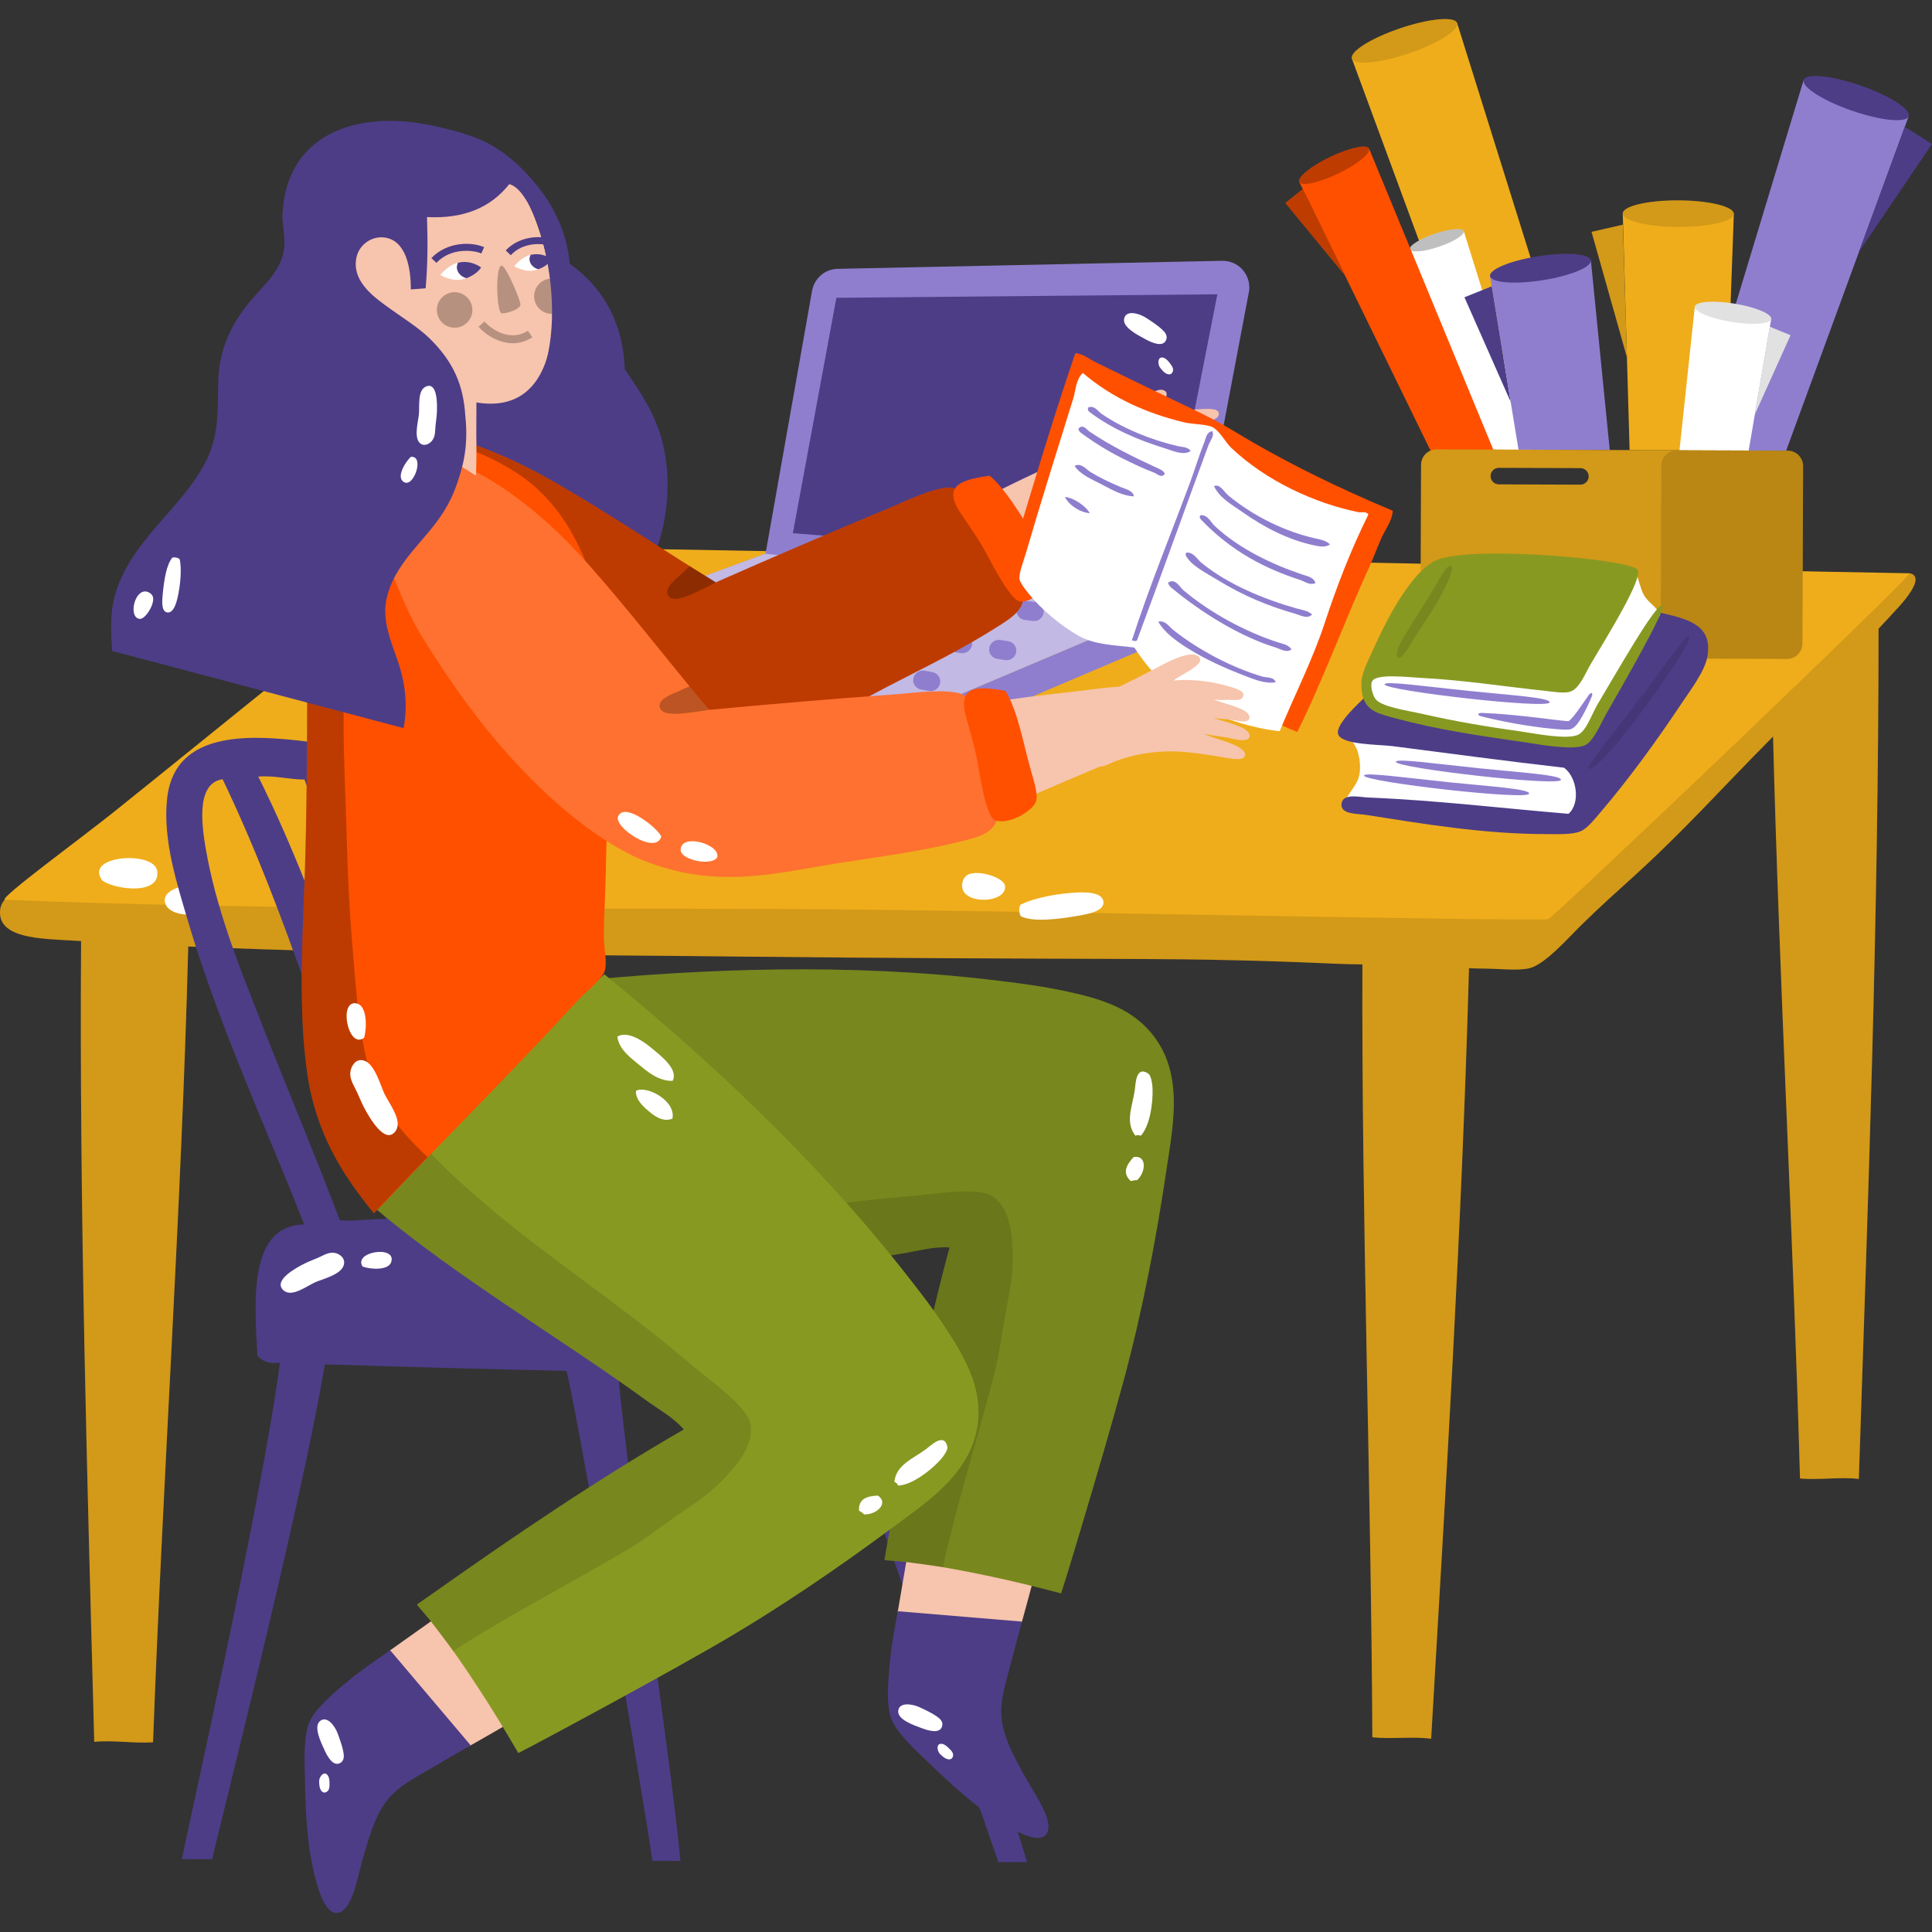 <?xml version="1.0" encoding="UTF-8"?>
<!-- Generator: Adobe Illustrator 25.2.3, SVG Export Plug-In . SVG Version: 6.00 Build 0)  -->
<svg xmlns="http://www.w3.org/2000/svg" xmlns:xlink="http://www.w3.org/1999/xlink" version="1.1" id="Capa_1" x="0px" y="0px" viewBox="0 0 512 512" style="enable-background:new 0 0 512 512;" xml:space="preserve" width="512" height="512">
<rect x="0" y="0" width="512" height="512" fill="#333333" stroke="none"/>
<g>
	<g>
		<g>
			<path style="fill-rule:evenodd;clip-rule:evenodd;fill:#EFAD1B;" d="M19.459,234.436c17.693-1.103,32.717-0.762,50.557-0.597     c26.43,0.231,51.245,0.306,77.01,0.399c33.753,0.112,68.988,0.894,103.118,1.027c37.162,0.14,73.757,0.906,111.055,0.945     c0.004-0.493,0.011-0.991,0.015-1.489c9.653-0.141,19.032,0.109,28.642,0.033c-0.007,0.357-0.023,0.714-0.027,1.066     c4.795-0.184,9.52-0.278,13.983,0.227c3.249,0.364,4.594,1.093,5.845,3.125c18.978-18.159,39.489-38.073,59.921-57.143     c-0.171-8.347-0.31-16.659-0.395-24.915c9.263-0.309,18.286-0.236,27.489-0.454c2.183-1.939,4.51-3.536,7.167-4.195     c0.959-0.238,2.515-1.138,3.523,0.179c1.287,1.7-2.15,5.959-3.938,7.93c-1.846,2.031-3.712,4.047-5.589,6.042     c0,77.091-2.773,151.033-5.223,225.328c-4.845-0.611-10.667,0.339-15.591-0.132c-1.798-64.877-5.512-131.935-7.142-196.62     c-3.734,3.78-7.474,7.6-11.216,11.501c-8.042,8.388-16.585,17.327-26.056,25.876c-4.003,3.613-8.689,7.827-13.352,12.393     c-3.698,3.614-9.811,10.686-14.023,11.652c-3.135,0.713-8.045,0.067-12.719,0.06c-1.057-0.004-2.131-0.038-3.212-0.087     c-1.933,69.678-6.107,136.798-10.031,204.206c-4.827-0.666-10.669,0.153-15.58-0.393c-0.344-67.659-2.882-137.827-2.637-204.82     c-2.679-0.04-5.267-0.09-7.697-0.204c-18.531-0.847-35.568-1.18-51.879-1.234c-33.863-0.117-68.741-0.239-101.734-0.605     c-47.884-0.531-98.635-0.528-149.856-2.701c-1.761,68.849-6.759,141.158-9.326,210.874c-4.932,0.385-10.742-0.617-15.588-0.102     c-1.842-70.009-3.957-139.728-3.481-212.214c-0.815-0.048-1.63-0.091-2.442-0.145c-8.035-0.492-19.717-0.474-19.021-8.038     C0.63,234.706,12.734,234.85,19.459,234.436z"/>
			<path style="opacity:0.12;fill-rule:evenodd;clip-rule:evenodd;" d="M19.459,234.436c17.693-1.103,32.717-0.762,50.557-0.597     c26.43,0.231,51.245,0.306,77.01,0.399c33.753,0.112,68.988,0.894,103.118,1.027c37.162,0.14,73.757,0.906,111.055,0.945     c0.004-0.493,0.011-0.991,0.015-1.489c9.653-0.141,19.032,0.109,28.642,0.033c-0.007,0.357-0.023,0.714-0.027,1.066     c4.795-0.184,9.52-0.278,13.983,0.227c3.249,0.364,4.594,1.093,5.845,3.125c18.978-18.159,39.489-38.073,59.921-57.143     c-0.171-8.347-0.31-16.659-0.395-24.915c9.263-0.309,18.286-0.236,27.489-0.454c2.183-1.939,4.51-3.536,7.167-4.195     c0.959-0.238,2.515-1.138,3.523,0.179c1.287,1.7-2.15,5.959-3.938,7.93c-1.846,2.031-3.712,4.047-5.589,6.042     c0,77.091-2.773,151.033-5.223,225.328c-4.845-0.611-10.667,0.339-15.591-0.132c-1.798-64.877-5.512-131.935-7.142-196.62     c-3.734,3.78-7.474,7.6-11.216,11.501c-8.042,8.388-16.585,17.327-26.056,25.876c-4.003,3.613-8.689,7.827-13.352,12.393     c-3.698,3.614-9.811,10.686-14.023,11.652c-3.135,0.713-8.045,0.067-12.719,0.06c-1.057-0.004-2.131-0.038-3.212-0.087     c-1.933,69.678-6.107,136.798-10.031,204.206c-4.827-0.666-10.669,0.153-15.58-0.393c-0.344-67.659-2.882-137.827-2.637-204.82     c-2.679-0.04-5.267-0.09-7.697-0.204c-18.531-0.847-35.568-1.18-51.879-1.234c-33.863-0.117-68.741-0.239-101.734-0.605     c-47.884-0.531-98.635-0.528-149.856-2.701c-1.761,68.849-6.759,141.158-9.326,210.874c-4.932,0.385-10.742-0.617-15.588-0.102     c-1.842-70.009-3.957-139.728-3.481-212.214c-0.815-0.048-1.63-0.091-2.442-0.145c-8.035-0.492-19.717-0.474-19.021-8.038     C0.63,234.706,12.734,234.85,19.459,234.436z"/>
			<path style="fill-rule:evenodd;clip-rule:evenodd;fill:#EFAD1B;" d="M506.012,151.926c0.974,0.552-94.341,91.35-95.739,91.657     c-3.182,0.698-152.742-2.505-202.182-2.684c-69.828-0.253-137.888,0.301-206.847-2.449c-1.233-0.634,20.128-16.228,28.904-23.255     c23.488-18.797,86.103-69.857,88.093-70.363C121.1,144.094,487.732,151.664,506.012,151.926z"/>
		</g>
		<g>
			<g>
				<path style="fill-rule:evenodd;clip-rule:evenodd;fill:#FFFFFF;" d="M270.533,242.831c3.302,1.547,9.415,0.86,15.373-0.176      c2.55-0.443,6.668-1.224,6.531-3.553c-0.169-2.793-4.984-2.649-6.705-2.585c-5.452,0.187-12.005,1.521-15.281,3.25      C269.93,240.454,270.028,241.979,270.533,242.831z"/>
				<path style="fill-rule:evenodd;clip-rule:evenodd;fill:#FFFFFF;" d="M254.99,234.192c-0.776,5.818,12.068,5.351,11.341,0.524      c-0.307-2.094-6.608-4.18-9.573-3.038C255.7,232.097,255.122,233.176,254.99,234.192z"/>
			</g>
			<g>
				<path style="fill-rule:evenodd;clip-rule:evenodd;fill:#FFFFFF;" d="M26.818,232.883c-3.992-6.253,14.175-7.48,14.859-1.999      c0.802,6.438-11.071,4.865-14.433,2.559C27.035,233.297,26.958,233.1,26.818,232.883z"/>
				<path style="fill-rule:evenodd;clip-rule:evenodd;fill:#FFFFFF;" d="M43.929,239.752c-2.506-5.458,12.732-7.35,12.305-1.148      C55.915,243.302,45.666,243.532,43.929,239.752z"/>
			</g>
		</g>
	</g>
	<g>
		<g>
			<g>
				<g>
					<g>
						<polygon style="fill:#8F7ECE;" points="473.349,119.431 448.241,119.34 477.994,21.17 505.816,30.812       "/>
						<polygon style="fill:#4D3D87;" points="492.653,66.737 512,38.15 504.793,33.61       "/>
						<path style="fill:#4D3D87;" d="M505.816,30.812c-0.636,1.84-7.383,1.17-15.067-1.492c-7.676-2.66-13.387-6.31-12.754-8.15        c0.636-1.837,7.38-1.17,15.062,1.492C500.743,25.328,506.454,28.972,505.816,30.812z"/>
					</g>
					<g>
						<polygon style="fill:#EFAD1B;" points="431.863,119.281 457.209,119.373 459.486,56.672 430.047,56.565       "/>
						<polygon style="fill:#EFAD1B;" points="431.146,94.646 421.778,61.443 430.081,59.544       "/>
						<path style="fill:#EFAD1B;" d="M430.047,56.565c-0.007,1.943,6.574,3.547,14.703,3.576c8.132,0.029,14.729-1.527,14.736-3.47        c0.007-1.945-6.579-3.547-14.711-3.576C436.646,53.066,430.054,54.62,430.047,56.565z"/>
						<polygon style="opacity:0.12;" points="431.146,94.646 421.778,61.443 430.081,59.544       "/>
						<path style="opacity:0.12;" d="M430.047,56.565c-0.007,1.943,6.574,3.547,14.703,3.576c8.132,0.029,14.729-1.527,14.736-3.47        c0.007-1.945-6.579-3.547-14.711-3.576C436.646,53.066,430.054,54.62,430.047,56.565z"/>
					</g>
					<g>
						<polygon style="fill:#FFFFFF;" points="465.061,109.797 474.501,88.84 469.015,86.585       "/>
						<polygon style="fill:#FFFFFF;" points="449.146,81.238 469.384,84.541 463.414,119.395 445.081,119.329       "/>
						<path style="fill:#FFFFFF;" d="M469.384,84.541c-0.219,1.336-4.924,1.684-10.511,0.771c-5.592-0.919-9.944-2.737-9.727-4.073        c0.216-1.342,4.927-1.679,10.516-0.771C465.251,81.386,469.597,83.204,469.384,84.541z"/>
						<polygon style="opacity:0.12;" points="465.061,109.797 474.501,88.84 469.015,86.585       "/>
						<path style="opacity:0.12;" d="M469.384,84.541c-0.219,1.336-4.924,1.684-10.511,0.771c-5.592-0.919-9.944-2.737-9.727-4.073        c0.216-1.342,4.927-1.679,10.516-0.771C465.251,81.386,469.597,83.204,469.384,84.541z"/>
					</g>
				</g>
				<g>
					<g>
						<polygon style="fill:#EFAD1B;" points="396.459,119.153 421.569,119.244 386.154,6.101 358.266,15.541       "/>
						<path style="fill:#EFAD1B;" d="M358.266,15.541c0.625,1.844,7.372,1.224,15.072-1.386c7.703-2.602,13.438-6.21,12.816-8.054        c-0.625-1.841-7.372-1.221-15.073,1.383C363.378,10.088,357.64,13.694,358.266,15.541z"/>
						<path style="opacity:0.12;" d="M358.266,15.541c0.625,1.844,7.372,1.224,15.072-1.386c7.703-2.602,13.438-6.21,12.816-8.054        c-0.625-1.841-7.372-1.221-15.073,1.383C363.378,10.088,357.64,13.694,358.266,15.541z"/>
					</g>
					<g>
						<polygon style="fill:#FFFFFF;" points="393.19,119.141 406.047,119.188 387.91,61.258 373.634,66.092       "/>
						<path style="fill:#FFFFFF;" d="M373.634,66.092c0.316,0.942,3.772,0.63,7.715-0.709c3.945-1.334,6.88-3.181,6.561-4.126        c-0.322-0.942-3.772-0.627-7.715,0.707C376.244,63.303,373.314,65.148,373.634,66.092z"/>
						<path style="opacity:0.25;" d="M373.634,66.092c0.316,0.942,3.772,0.63,7.715-0.709c3.945-1.334,6.88-3.181,6.561-4.126        c-0.322-0.942-3.772-0.627-7.715,0.707C376.244,63.303,373.314,65.148,373.634,66.092z"/>
					</g>
					<g>
						<polygon style="fill:#FF5000;" points="379.679,120.59 397.153,122.575 362.814,39.365 344.324,48.227       "/>
						<polygon style="fill:#FF5000;" points="356.433,73.004 340.617,53.794 345.249,50.082       "/>
						<path style="fill:#FF5000;" d="M344.324,48.227c0.583,1.22,5.198,0.229,10.303-2.216c5.108-2.447,8.774-5.422,8.187-6.646        c-0.582-1.223-5.199-0.226-10.306,2.219C347.399,44.03,343.737,47.003,344.324,48.227z"/>
						<polygon style="opacity:0.25;" points="356.433,73.004 340.617,53.794 345.249,50.082       "/>
						<path style="opacity:0.25;" d="M344.324,48.227c0.583,1.22,5.198,0.229,10.303-2.216c5.108-2.447,8.774-5.422,8.187-6.646        c-0.582-1.223-5.199-0.226-10.306,2.219C347.399,44.03,343.737,47.003,344.324,48.227z"/>
					</g>
					<g>
						<polygon style="fill:#4D3D87;" points="400.345,106.502 388.09,78.781 395.35,75.863       "/>
						<polygon style="fill:#8F7ECE;" points="421.598,68.996 394.881,73.165 402.421,119.174 426.599,119.262       "/>
						<path style="fill:#4D3D87;" d="M394.881,73.165c0.277,1.761,6.478,2.259,13.861,1.107c7.375-1.147,13.132-3.51,12.856-5.276        c-0.274-1.764-6.478-2.259-13.853-1.107C400.367,69.031,394.61,71.394,394.881,73.165z"/>
					</g>
				</g>
			</g>
			<path style="fill:#EFAD1B;" d="M376.596,123.178l-0.17,47.012c-0.008,2.257,1.822,4.103,4.082,4.111l93.049,0.337     c2.262,0.008,4.103-1.825,4.111-4.082l0.17-47.012c0.008-2.268-1.82-4.103-4.082-4.111l-93.048-0.337     C378.448,119.088,376.604,120.91,376.596,123.178z M395.015,126.162c0.004-1.216,0.991-2.19,2.204-2.186l21.616,0.078     c1.21,0.005,2.19,0.986,2.186,2.201c-0.004,1.211-0.991,2.19-2.202,2.186l-21.616-0.078     C395.99,128.359,395.01,127.372,395.015,126.162z"/>
			<path style="opacity:0.12;" d="M376.596,123.178l-0.17,47.012c-0.008,2.257,1.822,4.103,4.082,4.111l93.049,0.337     c2.262,0.008,4.103-1.825,4.111-4.082l0.17-47.012c0.008-2.268-1.82-4.103-4.082-4.111l-93.048-0.337     C378.448,119.088,376.604,120.91,376.596,123.178z M395.015,126.162c0.004-1.216,0.991-2.19,2.204-2.186l21.616,0.078     c1.21,0.005,2.19,0.986,2.186,2.201c-0.004,1.211-0.991,2.19-2.202,2.186l-21.616-0.078     C395.99,128.359,395.01,127.372,395.015,126.162z"/>
			<path style="opacity:0.12;" d="M440.107,170.42c-0.008,2.257,1.819,4.103,4.081,4.111l29.368,0.106     c2.262,0.008,4.103-1.825,4.111-4.082l0.17-47.012c0.008-2.268-1.82-4.103-4.082-4.111l-29.368-0.106     c-2.262-0.008-4.103,1.814-4.111,4.082L440.107,170.42z"/>
		</g>
		<g>
			<g>
				<g>
					<path style="fill:#8F7ECE;" d="M202.741,147.488l12.446-70.332c0.551-3.31,3.358-5.811,6.711-5.91l101.829-2.126       c2.074-0.084,4.074,0.748,5.481,2.268c1.4,1.521,2.073,3.582,1.829,5.641l-15.052,79.472c-0.399,3.378-3.11,5.932-6.385,6.232       c-0.381,0.037-0.76,0.034-1.149,0.01l-99.226-7.018c-1.994-0.14-3.827-1.12-5.066-2.685       C202.93,151.474,202.416,149.462,202.741,147.488"/>
					<polygon style="fill:#4D3D87;" points="210.116,141.304 308.659,149.099 322.617,77.988 221.649,78.918      "/>
				</g>
				<g>
					<path style="fill-rule:evenodd;clip-rule:evenodd;fill:#FFFFFF;" d="M310.696,98.685c0.53-0.936-0.163-1.77-0.777-2.575       c-0.481-0.615-1.163-1.353-1.974-1.372c-1.138-0.01-1.124,1.577-0.671,2.441c0.146,0.281,0.671,0.891,0.967,1.203       C308.882,99.039,310.116,99.715,310.696,98.685z"/>
					<path style="fill-rule:evenodd;clip-rule:evenodd;fill:#FFFFFF;" d="M308.973,90.235c0.632-1.257-0.268-2.259-1.123-3.03       c-1.094-0.994-2.795-2.132-4.229-3.043c-1.777-1.112-5.077-2.084-5.689,0.175c-0.657,2.366,3.65,4.499,5.817,5.663       C305.344,90.849,308.065,92.032,308.973,90.235z"/>
				</g>
			</g>
			<g>
				<g>
					<path style="fill:#8F7ECE;" d="M134.851,171.855c0.156,0.019,0.312,0.024,0.467,0.034l91.987,23.612l87.935-37.199       c0.148-0.021,0.291-0.063,0.433-0.097c0.422,0.768,0.722,1.608,0.835,2.518c0.412,3.146-1.333,6.175-4.245,7.417       l-82.122,34.906c-0.692,0.282-1.408,0.468-2.137,0.53c-0.844,0.079-1.714,0-2.546-0.236l-85.493-23.925       c-3.002-0.844-5.107-3.549-5.169-6.671C134.786,172.448,134.816,172.145,134.851,171.855"/>
					<polygon style="fill:#8F7ECE;" points="315.609,158.149 227.308,195.5 134.853,171.77 134.802,171.757 134.854,171.734        202.781,146.75      "/>
					<polygon style="opacity:0.46;fill:#FFFFFF;" points="315.609,158.149 227.308,195.5 134.853,171.77 134.802,171.757        134.854,171.734 202.781,146.75      "/>
				</g>
				<g>
					<path style="fill:#8F7ECE;" d="M233.883,175.734l2.028,0.373c1.404,0.249,2.328,1.58,2.06,2.948       c-0.209,1.137-1.165,1.945-2.289,2.064c-0.233,0.021-0.473,0.016-0.718-0.033l-2.032-0.364       c-1.402-0.254-2.326-1.576-2.062-2.947C231.135,176.397,232.482,175.493,233.883,175.734"/>
					<path style="fill:#8F7ECE;" d="M222.719,173.735l2.03,0.364c1.404,0.254,2.326,1.576,2.059,2.943       c-0.216,1.134-1.176,1.951-2.296,2.06c-0.228,0.025-0.472,0.02-0.717-0.025l-2.032-0.363c-1.403-0.258-2.32-1.581-2.061-2.957       C219.969,174.385,221.315,173.481,222.719,173.735"/>
					<path style="fill:#8F7ECE;" d="M245.049,177.746l2.033,0.373c1.4,0.254,2.328,1.575,2.062,2.943       c-0.215,1.138-1.175,1.955-2.292,2.064c-0.23,0.021-0.478,0.012-0.724-0.028l-2.032-0.364c-1.4-0.258-2.324-1.576-2.06-2.948       C242.301,178.414,243.653,177.505,245.049,177.746"/>
					<path style="fill:#8F7ECE;" d="M178.047,165.687l2.035,0.372c1.392,0.246,2.318,1.568,2.053,2.944       c-0.218,1.134-1.171,1.95-2.289,2.064c-0.235,0.021-0.477,0.017-0.72-0.033l-2.034-0.359c-1.406-0.253-2.319-1.576-2.062-2.948       C175.298,166.351,176.647,165.442,178.047,165.687"/>
					<path style="fill:#8F7ECE;" d="M163.864,165.716c0.262-1.381,1.619-2.281,3.02-2.032l2.028,0.368       c1.4,0.254,2.319,1.572,2.062,2.948c-0.219,1.125-1.18,1.951-2.294,2.06c-0.233,0.021-0.48,0.008-0.72-0.033l-2.034-0.368       C164.525,168.405,163.6,167.092,163.864,165.716"/>
					<path style="fill:#8F7ECE;" d="M189.182,167.694l1.691,0.303l0.366,0.072l0.009-0.001l10.219,1.839l0.945,0.169l13.737,2.473       c1.4,0.258,2.319,1.577,2.062,2.948c-0.221,1.13-1.178,1.955-2.303,2.061c-0.228,0.02-0.473,0.016-0.714-0.02l-2.567-0.471l0,0       l-0.182-0.029l-11.928-2.153l-1.091-0.198l0,0l-9.508-1.706l-1.655-0.293l-0.002,0l-0.035-0.01       c-1.395-0.254-2.316-1.572-2.057-2.948C186.435,168.353,187.779,167.449,189.182,167.694"/>
					<path style="fill:#8F7ECE;" d="M253.416,167.747l2.039,0.331c1.409,0.217,2.359,1.514,2.123,2.892       c-0.197,1.163-1.157,2.002-2.301,2.119c-0.213,0.019-0.441,0.017-0.674-0.025l-2.036-0.323       c-1.405-0.218-2.356-1.523-2.122-2.901C250.683,168.463,252.012,167.52,253.416,167.747"/>
					<path style="fill:#8F7ECE;" d="M222.426,165.383c-0.2,1.159-1.165,2.012-2.307,2.11c-0.214,0.024-0.445,0.026-0.667-0.016       l-2.039-0.327c-1.407-0.221-2.351-1.515-2.119-2.892c0.228-1.386,1.556-2.319,2.964-2.098l2.043,0.322       C221.709,162.704,222.667,164.005,222.426,165.383"/>
					<path style="fill:#8F7ECE;" d="M210.708,163.526c-0.203,1.155-1.171,1.999-2.304,2.11c-0.215,0.023-0.442,0.017-0.667-0.021       l-2.044-0.327c-1.41-0.221-2.353-1.515-2.115-2.897c0.231-1.382,1.567-2.325,2.97-2.085l2.038,0.318       C209.989,160.847,210.941,162.144,210.708,163.526"/>
					<path style="fill:#8F7ECE;" d="M265.134,169.604l2.043,0.327c1.401,0.222,2.355,1.519,2.12,2.905       c-0.195,1.158-1.166,1.999-2.304,2.11c-0.219,0.024-0.436,0.025-0.667-0.016l-2.034-0.327c-1.414-0.217-2.36-1.523-2.126-2.9       C262.401,170.329,263.729,169.382,265.134,169.604"/>
					<path style="fill:#8F7ECE;" d="M241.695,165.889l2.045,0.322c1.403,0.218,2.35,1.515,2.123,2.896       c-0.199,1.163-1.165,2.008-2.306,2.119c-0.213,0.019-0.443,0.017-0.667-0.025l-2.041-0.327       c-1.405-0.217-2.353-1.519-2.12-2.887C238.96,166.596,240.293,165.658,241.695,165.889"/>
					<path style="fill:#8F7ECE;" d="M180.14,158.663c0.23-1.377,1.559-2.315,2.971-2.094l2.037,0.327       c1.403,0.222,2.358,1.523,2.116,2.906c-0.189,1.153-1.161,2.003-2.294,2.105c-0.222,0.033-0.441,0.017-0.671-0.016       l-2.034-0.319C180.85,161.342,179.903,160.05,180.14,158.663"/>
					<path style="fill:#8F7ECE;" d="M229.98,164.022l2.041,0.327c1.403,0.218,2.355,1.519,2.119,2.896       c-0.19,1.162-1.165,2.008-2.301,2.123c-0.215,0.019-0.437,0.012-0.667-0.025l-2.041-0.327c-1.405-0.222-2.354-1.523-2.121-2.91       C227.241,164.739,228.575,163.8,229.98,164.022"/>
					<path style="fill:#8F7ECE;" d="M198.987,161.664c-0.193,1.154-1.164,2.003-2.294,2.118c-0.225,0.011-0.449,0.013-0.674-0.02       l-2.039-0.332c-1.41-0.226-2.354-1.523-2.125-2.905c0.236-1.382,1.567-2.32,2.97-2.085l2.04,0.318       C198.272,158.985,199.224,160.282,198.987,161.664"/>
					<path style="fill:#8F7ECE;" d="M212.795,157.008c-0.184,0.016-0.384,0.015-0.576-0.008l-2.049-0.254       c-1.413-0.168-2.409-1.432-2.225-2.822c0.182-1.381,1.477-2.369,2.895-2.193l2.048,0.245c1.405,0.177,2.407,1.442,2.225,2.836       C214.954,156.001,213.976,156.896,212.795,157.008"/>
					<path style="fill:#8F7ECE;" d="M225.089,158.52c-0.185,0.025-0.378,0.019-0.578-0.004l-2.049-0.254       c-1.412-0.177-2.41-1.441-2.226-2.827c0.182-1.385,1.473-2.368,2.893-2.193l2.047,0.255c1.413,0.172,2.411,1.437,2.223,2.827       C227.246,157.514,226.269,158.404,225.089,158.52"/>
					<path style="fill:#8F7ECE;" d="M200.503,155.495c-0.183,0.024-0.376,0.019-0.574-0.004l-0.434-0.056       c-1.417-0.171-2.416-1.445-2.232-2.826c0.186-1.385,1.481-2.373,2.895-2.193l0.429,0.056c1.414,0.176,2.416,1.44,2.228,2.826       C202.663,154.493,201.681,155.379,200.503,155.495"/>
					<path style="fill:#8F7ECE;" d="M284.593,160.797l2.049,0.259c1.413,0.167,2.411,1.436,2.228,2.822       c-0.16,1.195-1.141,2.094-2.313,2.201c-0.197,0.022-0.387,0.024-0.58-0.004l-2.049-0.254c-1.418-0.171-2.413-1.432-2.225-2.827       C281.884,161.609,283.18,160.625,284.593,160.797"/>
					<path style="fill:#8F7ECE;" d="M232.527,156.953c0.179-1.385,1.481-2.374,2.894-2.202l2.051,0.254       c1.406,0.168,2.41,1.432,2.225,2.822c-0.158,1.194-1.14,2.099-2.311,2.214c-0.191,0.012-0.382,0.006-0.579-0.017l-2.049-0.25       C233.345,159.603,232.347,158.338,232.527,156.953"/>
					<path style="fill:#8F7ECE;" d="M244.817,158.457c0.182-1.381,1.484-2.365,2.895-2.188l2.053,0.249       c1.413,0.172,2.414,1.436,2.23,2.822c-0.162,1.195-1.142,2.095-2.318,2.21c-0.184,0.011-0.38,0.006-0.576-0.013l-2.055-0.249       C245.637,161.115,244.639,159.851,244.817,158.457"/>
					<path style="fill:#8F7ECE;" d="M272.299,159.285l2.051,0.254c1.407,0.173,2.411,1.437,2.228,2.831       c-0.161,1.186-1.14,2.094-2.318,2.21c-0.185,0.007-0.38,0.005-0.578-0.022l-2.053-0.25c-1.409-0.172-2.405-1.437-2.226-2.827       C269.587,160.106,270.887,159.117,272.299,159.285"/>
					<path style="fill:#8F7ECE;" d="M260.006,157.777l2.048,0.25c1.418,0.18,2.414,1.441,2.231,2.835       c-0.161,1.182-1.144,2.081-2.32,2.197c-0.189,0.012-0.379,0.015-0.572-0.013l-2.05-0.245c-1.416-0.18-2.414-1.441-2.23-2.826       C257.295,158.584,258.592,157.601,260.006,157.777"/>
				</g>
			</g>
		</g>
		<g>
			<g>
				<g>
					<path style="fill-rule:evenodd;clip-rule:evenodd;fill:#FFFFFF;" d="M356.936,193.749c0.517,1.835,2.31,3.419,2.928,5.606       c0.462,1.62,0.684,3.554,0.483,5.365c-0.386,3.49-3.323,5.365-3.946,8.124c14.045,2.719,29.329,4.233,44.96,6.118       c4.529,0.544,12.264,1.563,15.878-0.806c3.578-2.347,4.82-11.251,0.843-14.913c-2.505-2.307-8.541-3.432-13.866-4.019       c-10.036-1.096-22.099-1.471-31.516-2.946C367.001,195.387,361.805,194.458,356.936,193.749z"/>
					<g>
						<path style="fill-rule:evenodd;clip-rule:evenodd;fill:#8F7ECE;" d="M369.923,201.902c0.244,1.673,43.446,6.627,43.736,4.765        c0.207-1.295-10.745-1.944-21.505-3.051C380.886,202.454,369.776,200.882,369.923,201.902z"/>
						<path style="fill-rule:evenodd;clip-rule:evenodd;fill:#8F7ECE;" d="M361.489,205.564c0.243,1.669,43.446,6.623,43.742,4.76        c0.203-1.291-10.75-1.939-21.509-3.05C372.45,206.112,361.342,204.54,361.489,205.564z"/>
					</g>
				</g>
				<g>
					<path style="fill-rule:evenodd;clip-rule:evenodd;fill:#4D3D87;" d="M414.493,203.459c3.42,2.44,4.39,9.429,1.179,12.208       c-17.258-1.428-35.125-3.594-53.151-4.32c-2.221-0.089-6.621-1.225-7.003,1.624c-0.397,2.928,4.304,2.643,6.47,2.981       c14.766,2.312,31.016,5.088,47.827,5.093c3.007,0.005,6.641,0.184,8.956-0.704c1.83-0.701,3.769-3.201,5.306-5       c7.488-8.744,15.096-19.226,21.453-28.781c2.42-3.632,6.227-8.594,6.933-12.484c1.453-7.992-4.44-9.813-11.014-11.371       c-4.724-1.118-9.43-1.49-13.564-1.946c-10.498-1.149-18.546-2.824-26.836-3.93c-6.261-0.838-12.039,5.689-15.938,8.664       c-8.502,6.482-14.195,10.819-22.376,18.352c-2.118,1.957-9.163,8.269-8.075,10.843c1.16,2.744,10.889,2.594,14.325,3.04       C384.331,199.71,399.4,201.724,414.493,203.459z"/>
					<path style="opacity:0.12;fill-rule:evenodd;clip-rule:evenodd;" d="M421.06,203.728c3.372,1.079,28.105-33.784,26.661-34.993       c-0.947-0.8-6.088,7.119-12.279,15.265C428.263,193.442,420.031,203.4,421.06,203.728z"/>
				</g>
			</g>
			<g>
				<path style="fill-rule:evenodd;clip-rule:evenodd;fill:#FFFFFF;" d="M439.966,162.92c-1.104-2.374-3.194-3.136-4.406-5.395      c-0.82-1.524-1.243-3.95-2.044-5.735c-2.238,0.572-3.731,4.361-5.052,6.77c-2.755,5.023-4.518,8.926-7.558,14.382      c-1.12,2.014-2.974,5.765-4.502,6.393c-3.427,1.408-10.015-0.26-13.981-0.676c-9.467-0.99-16.52-1.975-26.911-2.412      c-5.841-0.245-13.682,0.047-13.628,5.913c0.05,5.553,6.084,7.164,10.883,8.374c5.015,1.265,10.299,2.211,14.623,2.996      c4.654,0.844,9.334,1.96,15.167,2.615c4.804,0.538,11.948,1.803,16.306,0.035c2.465-0.996,4.98-5.271,6.444-7.58      C430.871,179.808,434.52,171.766,439.966,162.92z"/>
				<g>
					<path style="fill-rule:evenodd;clip-rule:evenodd;fill:#889922;" d="M440.527,160.485       c-1.591-0.865-12.291,18.046-17.045,25.969c-1.739,2.9-3.083,7.378-5.424,8.335c-3.068,1.257-11.61-0.454-14.618-0.884       c-9.79-1.39-17.389-2.636-26.964-4.819c-3.334-0.761-10.651-1.759-12.05-3.974c-0.828-1.321-1.417-3.77-0.69-4.728       c1.411-1.862,8.966-0.942,13.178-0.717c11.011,0.584,21.248,2.206,32.492,3.41c2.319,0.247,5.086,0.734,6.672,0.232       c2.52-0.794,4.031-4.887,5.555-7.45c4.778-8.03,13.589-22.272,12.387-24.748c-1.302-2.689-34.87-5.654-47.949-3.866       c-1.523,0.205-4.576,0.517-6.673,1.877c-6.265,4.073-11.985,15.174-15.389,22.767c-1.29,2.882-3.15,6.398-3.225,8.926       c-0.205,7.13,3.44,8.019,8.307,9.348c11.852,3.237,22.457,4.728,35.373,6.609c1.952,0.283,4.749,0.8,7.394,1.038       c2.694,0.24,6.02,0.559,8.112-0.28c2.281-0.914,4.329-5.946,5.716-8.382C429.327,182.761,441.841,161.201,440.527,160.485z"/>
					<path style="opacity:0.12;fill-rule:evenodd;clip-rule:evenodd;" d="M370.413,174.178c0.717,0.928,2.627-2.126,3.618-3.828       c1.894-3.271,6.2-9.15,8.16-13.119c1.162-2.347,3.423-6.7,2.267-7.276c-0.907-0.449-2.729,3.001-3.705,4.723       c-2.054,3.63-6.265,9.912-8.457,13.678C371.431,169.851,369.499,172.995,370.413,174.178z"/>
				</g>
				<g>
					<path style="fill:#8F7ECE;" d="M420.985,184.262c-1.25,1.77-2.431,3.569-3.71,5.219c-0.488,0.604-1.049,1.246-1.493,1.56       c-0.107,0.08-0.2,0.094-0.128,0.066c0.111-0.008-0.088,0-0.125-0.003l-0.253-0.01c-0.376-0.027-0.782-0.067-1.183-0.111       c-1.621-0.168-3.272-0.362-4.918-0.586c-3.3-0.379-6.605-0.779-9.935-1.051c-2.13-0.18-4.266-0.337-6.412-0.416       c-1.206-0.048-1.469,0.576-0.382,0.865c2.161,0.567,4.337,1.045,6.519,1.476c3.281,0.666,6.585,1.17,9.913,1.596       c1.667,0.174,3.33,0.366,5.035,0.457c0.431,0.019,0.853,0.039,1.317,0.032l0.372-0.016c0.175-0.013,0.183,0.003,0.499-0.06       c0.474-0.116,0.754-0.316,0.974-0.49c0.872-0.721,1.298-1.455,1.786-2.197c1.182-1.941,2.118-3.945,2.966-5.98       C422.272,183.554,421.667,183.289,420.985,184.262z"/>
					<path style="fill-rule:evenodd;clip-rule:evenodd;fill:#8F7ECE;" d="M366.928,181.378c0.244,1.673,43.446,6.627,43.736,4.765       c0.208-1.291-10.744-1.944-21.505-3.051C377.892,181.93,366.782,180.358,366.928,181.378z"/>
				</g>
			</g>
		</g>
	</g>
	<g>
		<g>
			<path style="fill:#4D3D87;" d="M233.032,366.579c4.513-0.283,11.521,2.026,13.298-1.449c1.465-2.873-1.204-9.394-2.402-12.73     c-2.823-7.841-7.877-16.618-14.975-19.898c-7.706-3.547-17.829-4.155-27.979-5.338c-10.586-1.236-21.231-3.042-30.086-3.101     c-1.679-1.157-1.475-3.428-2.077-5.249c-8.389-25.603-19.42-52.76-30.516-75.715c-6.328-13.092-12.701-24.725-22.977-33.397     c-10.264-8.655-24.868-12.845-42.294-13.995c-15.063-1.008-27.251,1.955-28.749,15.988c-1.174,11.024,2.736,22.843,5.484,32.205     c8.126,27.691,21.556,56.773,30.847,80.585c-14.66,0.268-13.258,19.981-12.371,34.762c1.163,1.496,3.066,2.214,5.943,1.892     c-4.634,35.898-25.71,129.509-25.987,131.54l8.028,0.029c0.166-1.492,23.982-95.07,29.861-131.149     c19.863,0.653,42.796,1.278,64.023,1.729c1.758,5.404,17.929,97.426,22.794,129.843l7.437,0.027     c-3.729-37.065-13.069-92.583-16.579-129.446c18.156-0.14,38.296,0.834,56.328,2.08c10.993,30.196,42.76,122.819,44.494,127.671     l7.615,0.027C261.011,457.369,244.124,402.967,233.032,366.579z M90.059,323.39c-6.364-16.906-13.659-34.084-21.148-53.219     c-4.848-12.382-10.897-27.32-13.842-42.346c-1.616-8.227-3.486-20.23,3.925-21.319c17.241,35.881,29.216,77.347,43.317,116.563     C98.012,322.946,94.527,323.698,90.059,323.39z M112.112,322.724c-14.177-39.385-25.909-81.351-43.669-116.937     c4.612-0.293,7.934,0.773,12.248,0.796c13.388,37.978,26.415,76.339,38.069,116.165L112.112,322.724z M128.555,322.784     c-8.272-29.196-18.196-58.659-27.684-86.184c-2.912-8.465-6.184-16.641-8.657-24.733c-0.21-0.689-1.885-2.316-0.338-3.003     c3.348,0.92,6.644,1.898,9.435,3.407c9.351,38.167,22.542,72.256,31.798,110.529L128.555,322.784z M142.909,322.836     c-8.653-35.429-20.774-69.171-30.084-102.663c11.655,13.419,19.222,30.86,26.774,48.382c7.65,17.728,14.344,36.44,21.148,54.724     C154.42,323.531,149.182,322.633,142.909,322.836z"/>
			<g>
				<path style="fill-rule:evenodd;clip-rule:evenodd;fill:#FFFFFF;" d="M96.088,335.644c-2.532-3.961,8.977-5.726,7.605-1.232      C102.979,336.756,98.142,336.424,96.088,335.644z"/>
				<path style="fill-rule:evenodd;clip-rule:evenodd;fill:#FFFFFF;" d="M89.003,332.095c0.922,0.249,2.683,1.284,2.079,3.225      c-0.781,2.537-5.688,3.652-7.547,4.49c-2.268,1.017-6.113,4.027-8.307,2.22c-3.129-2.58,3.242-6.069,5.476-7.17      c1.193-0.587,2.41-1.038,3.438-1.48C85.903,332.626,87.23,331.623,89.003,332.095z"/>
			</g>
		</g>
		<g>
			<g>
				<g>
					<g>
						<g>
							<path style="fill-rule:evenodd;clip-rule:evenodd;fill:#F7C4AD;" d="M262.394,432.054c0.386-1.432,8.052-0.88,8.443-2.31         c2.442-8.936,4.928-17.828,6.77-26.671c-10.962-1.958-23.627-6.29-33.629-6.658c-2.738,9.84-4.014,18.906-5.843,29.442         c-0.066,0.374-0.133,0.754-0.202,1.139c-0.395,2.19,6.516,4.562,6.111,7.05L262.394,432.054z"/>
							<path style="fill:#4D3D87;" d="M236.466,456.109c-1.784-3.612-1.11-10.78-0.657-15.495c0.468-4.963,1.396-9.575,2.118-13.619         l32.906,2.747c-0.983,3.605-1.956,7.212-2.885,10.827c-1.09,4.275-2.556,8.623-2.62,12.719         c-0.105,5.897,3.022,11.692,6.926,18.616c2.302,4.079,7.729,11.704,4.724,14.495c-2.071,1.918-7.332-0.843-10.513-2.716         c-7.616-4.5-13.995-10.423-20.491-16.661C242.452,463.625,238.333,459.883,236.466,456.109z"/>
						</g>
						<g>
							<path style="fill-rule:evenodd;clip-rule:evenodd;fill:#FFFFFF;" d="M252.488,465.606c0.39-0.986-0.41-1.704-1.125-2.402         c-0.552-0.536-1.318-1.178-2.11-1.074c-1.109,0.145-0.882,1.687-0.321,2.476c0.177,0.251,0.774,0.782,1.11,1.046         C250.758,466.197,252.059,466.694,252.488,465.606z"/>
							<path style="fill-rule:evenodd;clip-rule:evenodd;fill:#FFFFFF;" d="M249.637,457.582c0.455-1.307-0.566-2.17-1.5-2.802         c-1.21-0.824-3.023-1.699-4.55-2.392c-1.888-0.846-5.247-1.351-5.542,0.94c-0.311,2.41,4.183,3.901,6.467,4.738         C246.177,458.676,249.001,459.473,249.637,457.582z"/>
						</g>
					</g>
					<g>
						<path style="fill-rule:evenodd;clip-rule:evenodd;fill:#889922;" d="M234.388,413.346c0.139,0.045,0.277,0.088,0.415,0.14        c0.213,0.015,0.45,0.034,0.722,0.059c1.316,0.089,2.637,0.198,3.959,0.319c4.091,0.522,8.178,1.037,12.234,1.769        c6.554,1.18,13.068,2.549,19.546,4.112c3.318,0.799,6.642,1.655,9.95,2.518c1.902-5.95,3.686-11.955,5.485-17.965        c3.728-12.487,7.466-25.15,11.008-38.152c5.087-18.734,8.786-38.257,11.551-57.007c1.746-11.836,5.123-27.339-6.678-37.991        c-6.044-5.452-14.754-7.354-21.891-8.816c-6.202-1.264-12.57-2.005-18.146-2.672c-36.706-4.345-75.933-3.123-111.064,0.482        c-0.738,28.763-0.061,58.004,1.3,86.776c28.802-2.504,58.014-10.251,86.357-14.735c4.116-0.651,8.273-1.891,12.504-1.598        c-6.949,25.882-11.919,52.033-16.358,77.738C234.994,409.997,234.691,411.671,234.388,413.346z"/>
						<path style="opacity:0.12;fill-rule:evenodd;clip-rule:evenodd;" d="M234.388,413.346c0.139,0.045,0.277,0.088,0.415,0.14        c0.213,0.015,0.45,0.034,0.722,0.059c1.316,0.089,2.637,0.198,3.959,0.319c4.091,0.522,8.178,1.037,12.234,1.769        c6.554,1.18,13.068,2.549,19.546,4.112c3.318,0.799,6.642,1.655,9.95,2.518c1.902-5.95,3.686-11.955,5.485-17.965        c3.728-12.487,7.466-25.15,11.008-38.152c5.087-18.734,8.786-38.257,11.551-57.007c1.746-11.836,5.123-27.339-6.678-37.991        c-6.044-5.452-14.754-7.354-21.891-8.816c-6.202-1.264-12.57-2.005-18.146-2.672c-36.706-4.345-75.933-3.123-111.064,0.482        c-0.738,28.763-0.061,58.004,1.3,86.776c28.802-2.504,58.014-10.251,86.357-14.735c4.116-0.651,8.273-1.891,12.504-1.598        c-6.949,25.882-11.919,52.033-16.358,77.738C234.994,409.997,234.691,411.671,234.388,413.346z"/>
						<path style="opacity:0.12;" d="M234.388,413.346c0.139,0.045,0.277,0.088,0.415,0.14c0.213,0.015,0.45,0.034,0.722,0.059        c1.316,0.089,2.637,0.198,3.959,0.319c3.478,0.448,6.956,0.909,10.414,1.478c0.373-1.766,0.755-3.534,1.178-5.297        c3.609-15.299,8.54-30.781,12.457-46.163c1.306-5.178,2.013-10.553,2.888-15.554c0.804-4.63,2.069-9.555,1.952-15.55        c-0.101-4.985-0.387-12.109-5.121-15.581c-3.145-2.301-11.122-1.332-16.267-0.777c-6.061,0.656-11.834,1.108-16.275,1.585        c-22.733,2.46-42.266,6.762-65.341,7.978c-4.302,0.227-8.743,0.367-13.122,0.212c0.054,6.905,0.207,13.81,0.534,20.724        c28.802-2.504,58.014-10.251,86.357-14.735c4.116-0.651,8.273-1.891,12.504-1.598c-6.949,25.882-11.919,52.033-16.358,77.738        C234.994,409.997,234.691,411.671,234.388,413.346z"/>
						<g>
							<g>
								<path style="fill-rule:evenodd;clip-rule:evenodd;fill:#FFFFFF;" d="M302.319,300.985c-0.465-0.212-0.94-0.214-1.41-0.005          c-2.838-3.554-0.819-7.759-0.189-12.029c0.243-1.583,0.227-6.62,3.555-4.464c0.933,0.605,1.151,3.477,1.163,4.021          C305.568,292.146,304.803,298.296,302.319,300.985z"/>
								<path style="fill-rule:evenodd;clip-rule:evenodd;fill:#FFFFFF;" d="M299.677,312.998c-2.353-2.129-1.192-4.243,0.731-6.36          c3.606-0.638,3.292,4.001,0.923,6.129C300.782,312.68,300.231,312.924,299.677,312.998z"/>
							</g>
						</g>
					</g>
				</g>
				<g>
					<g>
						<g>
							<path style="fill-rule:evenodd;clip-rule:evenodd;fill:#F7C4AD;" d="M111.346,455.222c2.625,3.559,4.597,2.387,6.922,5.978         l1.359,2.266c1.788-1.036,3.312,0.095,5.106-0.929c8.045-4.597,16.09-9.132,23.645-14.089         c-6.377-9.131-12.278-21.143-19.092-28.471c-8.888,5.026-16.194,10.536-24.948,16.702c-0.307,0.216-0.62,0.435-0.937,0.656         c-1.02,0.71,2.074,4.444,0.971,5.211C108.065,447.786,107.541,450.063,111.346,455.222z"/>
							<path style="fill:#4D3D87;" d="M81.783,456.906c1.291-3.822,6.846-8.42,10.49-11.433c3.838-3.176,7.758-5.785,11.127-8.139         l21.332,25.2c-3.234,1.85-6.473,3.721-9.687,5.618c-3.795,2.253-7.91,4.305-10.846,7.155         c-4.242,4.091-6.121,10.407-8.257,18.061c-1.254,4.512-2.807,13.748-6.9,13.59c-2.816-0.102-4.592-5.771-5.515-9.348         c-2.211-8.571-2.541-17.259-2.721-26.271C80.709,466.45,80.437,460.888,81.783,456.906z"/>
						</g>
						<g>
							<path style="fill-rule:evenodd;clip-rule:evenodd;fill:#FFFFFF;" d="M86.405,474.942c0.977-0.427,0.926-1.499,0.915-2.499         c-0.012-0.767-0.108-1.757-0.739-2.25c-0.893-0.681-1.819,0.58-1.975,1.522c-0.055,0.307-0.004,1.106,0.049,1.53         C84.77,474.142,85.339,475.408,86.405,474.942z"/>
							<path style="fill-rule:evenodd;clip-rule:evenodd;fill:#FFFFFF;" d="M90.066,467.256c1.245-0.619,1.121-1.939,0.917-3.046         c-0.272-1.441-0.938-3.345-1.531-4.913c-0.731-1.931-2.755-4.655-4.587-3.251c-1.911,1.483,0.207,5.72,1.224,7.929         C86.84,465.581,88.281,468.138,90.066,467.256z"/>
						</g>
					</g>
					<g>
						<path style="fill-rule:evenodd;clip-rule:evenodd;fill:#889922;" d="M110.537,425.173c0.069,0.134,0.132,0.263,0.192,0.394        c0.143,0.159,0.296,0.343,0.478,0.551c0.863,0.998,1.725,1.999,2.568,3.021c2.527,3.266,5.05,6.517,7.409,9.904        c3.806,5.466,7.444,11.035,10.918,16.715c1.786,2.927,3.533,5.871,5.269,8.817c5.544-2.87,11.054-5.85,16.574-8.832        c11.461-6.202,23.052-12.514,34.747-19.215c16.84-9.653,33.254-20.852,48.466-32.166c9.598-7.14,22.944-15.716,22.121-31.598        c-0.426-8.127-5.235-15.623-9.262-21.709c-3.49-5.274-7.467-10.298-10.945-14.708c-22.896-29.014-51.518-55.874-78.918-78.148        c-20.851,19.818-41.033,40.986-60.399,62.307c22.143,18.582,48.276,33.741,71.499,50.607c3.377,2.45,7.19,4.51,9.97,7.703        c-23.203,13.399-45.2,28.392-66.498,43.436C113.336,423.233,111.937,424.203,110.537,425.173z"/>
						<path style="opacity:0.12;" d="M110.537,425.173c0.069,0.134,0.132,0.263,0.192,0.394c0.143,0.159,0.296,0.343,0.478,0.551        c0.863,0.998,1.725,1.999,2.568,3.021c2.148,2.772,4.276,5.557,6.325,8.413c1.508-0.989,3.031-1.969,4.579-2.919        c13.375-8.274,27.795-15.748,41.436-23.856c4.589-2.736,8.882-6.041,13.03-8.961c3.846-2.704,8.221-5.299,12.375-9.622        c3.453-3.596,8.283-8.847,7.388-14.644c-0.595-3.843-6.928-8.801-10.96-12.048c-4.753-3.819-9.154-7.581-12.634-10.378        c-17.822-14.325-34.681-25.09-51.87-40.535c-3.207-2.88-6.443-5.916-9.431-9.122c-4.844,4.922-9.618,9.921-14.26,15.04        c22.143,18.582,48.276,33.741,71.499,50.607c3.377,2.45,7.19,4.51,9.97,7.703c-23.203,13.399-45.2,28.392-66.498,43.436        C113.336,423.233,111.937,424.203,110.537,425.173z"/>
						<g>
							<g>
								<path style="fill-rule:evenodd;clip-rule:evenodd;fill:#FFFFFF;" d="M238.013,393.696c-0.186-0.478-0.517-0.816-1.001-1.003          c0.506-4.527,4.902-6.073,8.367-8.639c1.295-0.956,4.842-4.531,5.675-0.648c0.234,1.085-1.65,3.263-2.018,3.655          C246.56,389.735,241.671,393.551,238.013,393.696z"/>
								<path style="fill-rule:evenodd;clip-rule:evenodd;fill:#FFFFFF;" d="M227.649,400.326c-0.162-3.173,2.162-3.848,5.018-3.981          c2.992,2.092-0.504,5.153-3.691,4.983C228.652,400.876,228.093,400.659,227.649,400.326z"/>
							</g>
							<g>
								<path style="fill-rule:evenodd;clip-rule:evenodd;fill:#FFFFFF;" d="M178.232,286.444c-3.826,0.06-6.767-2.529-8.988-4.364          c-2.176-1.797-5.217-3.998-5.641-7.361c2.317-1.452,5.987,0.507,8.657,2.704          C174.99,279.659,179.926,283.369,178.232,286.444z"/>
								<path style="fill-rule:evenodd;clip-rule:evenodd;fill:#FFFFFF;" d="M178.196,296.45c-2.538,1.047-4.858-0.77-6.328-2.02          c-1.406-1.193-3.523-3.089-3.317-5.35C171.249,287.572,179.188,291.635,178.196,296.45z"/>
							</g>
						</g>
					</g>
				</g>
			</g>
			<g>
				<path style="fill-rule:evenodd;clip-rule:evenodd;fill:#4D3D87;" d="M168.384,166.025c-0.135,4.262,0.481,7.985,1.395,11.479      c-12.912,1.074-25.784,2.48-38.617,4.215c0.923-33.172-36.356-96.789,2.113-103.217l21.02-1.189      c2.015,5.227,4.477,9.874,7.187,14.309c4.244,6.956,9.501,13.074,12.59,20.912c3.516,8.911,3.547,19.568,1.307,28.461      C173.329,149.214,168.671,156.643,168.384,166.025z"/>
				<g>
					<g>
						<g>
							<path style="fill-rule:evenodd;clip-rule:evenodd;fill:#F7C4AD;" d="M258.785,133.193         c-9.217,5.185-17.797,10.683-25.957,16.023c7.475,8.833,11.261,12.868,18.617,21.021c4.842-3.839,12.212-4.774,16.625-8.736         c6.804-6.102,14.673-13.257,22.757-20.348c5.41-4.735,11.646-10.072,17.229-15.308c4.752-4.457,3.845-9.664-3.066-10.4         c-9.345-0.994-17.05,3.602-24.799,7.194C272.828,126.046,265.649,129.338,258.785,133.193z"/>
							<path style="fill-rule:evenodd;clip-rule:evenodd;fill:#F7C4AD;" d="M317.168,117.613c1.495,0.122,6.539-0.396,8.915,0.19         c0.915,0.228,1.941,0.76,1.914,1.595c-0.04,1.754-4.065,1.795-5.464,2.012c-2.423,0.359-4.08,0.753-6.157,0.999         c1.684,0.374,6.573-0.154,9.523,0.407c1.232,0.231,2.609,0.731,2.532,1.802c-0.097,1.361-3.392,1.776-4.494,1.94         c-5.323,0.836-11.241,1.811-15.324,3.309c-4.688,1.727-8.51,3.837-12.336,6.883c-0.919,0.732-2.582,2.688-3.761,2.637         c-0.56-0.021-1.731-0.903-2.109-1.294c-1.316-1.344-2.331-3.375-3.721-5.845c-0.533-0.94-1.099-1.858-1.591-3.129         c-0.41-1.037-1.306-2.726-1.274-3.259c0.037-0.85,1.407-2.367,2.238-3.254c2.416-2.59,6.087-5.958,8.141-8.05         c1.78-1.809,3.653-3.714,5.335-5.481c1.595-1.67,6.803-7.198,9.223-5.45c1.987,1.435-3.701,6.198-4.53,7.922         c3.025-1.4,8.278-2.893,13.867-3.119c1.467-0.058,4.547-0.342,4.854,0.916c0.422,1.716-2.019,2.027-3.112,2.386         c-1.507,0.496-2.576,1.014-3.946,1.206c2.021,0.271,6.554-0.31,8.9,0.351c0.759,0.208,1.595,0.746,1.613,1.407         c0.014,1.498-2.422,1.514-4.011,1.829c-2.175,0.426-3.555,0.84-5.061,1.102C317.285,117.62,317.232,117.62,317.168,117.613z"/>
						</g>
					</g>
					<g>
						<g>
							<g>
								<path style="fill-rule:evenodd;clip-rule:evenodd;fill:#FF5000;" d="M189.698,154.339          c13.956-6.169,30.712-13.387,46.106-19.769c2.093-0.862,4.948-2.233,7.739-3.295c2.4-0.915,6.522-2.386,8.782-2.031          c3.184,0.508,8.487,9.282,10.382,12.032c1.677,2.43,2.925,4.848,4.257,7.041c1.545,2.554,3.982,5.023,4.319,8.678          c0.403,4.403-3.108,6.653-6.512,8.821c-9.932,6.348-19.249,10.773-30.153,16.441c-14.048,7.298-27.034,16.082-46.948,15.532          c-9.631-0.264-20.555-3.784-29.914-7.883c-17.53-7.676-32.755-18.488-46.656-30.141c-3.245-2.708-6.603-6.34-9.631-9.759          c-5.352-6.041-13.313-15.378-10.046-26.824c2.383-8.349,9.291-10.904,19.964-9.087c13.959,2.382,26.624,8.483,36.43,14.165          C162.11,136.534,175.348,145.542,189.698,154.339z"/>
								<path style="opacity:0.26;fill-rule:evenodd;clip-rule:evenodd;" d="M189.698,154.339          c13.956-6.169,30.712-13.387,46.106-19.769c2.093-0.862,4.948-2.233,7.739-3.295c2.4-0.915,6.522-2.386,8.782-2.031          c3.184,0.508,8.487,9.282,10.382,12.032c1.677,2.43,2.925,4.848,4.257,7.041c1.545,2.554,3.982,5.023,4.319,8.678          c0.403,4.403-3.108,6.653-6.512,8.821c-9.932,6.348-19.249,10.773-30.153,16.441c-14.048,7.298-27.034,16.082-46.948,15.532          c-9.631-0.264-20.555-3.784-29.914-7.883c-17.53-7.676-32.755-18.488-46.656-30.141c-3.245-2.708-6.603-6.34-9.631-9.759          c-5.352-6.041-13.313-15.378-10.046-26.824c2.383-8.349,9.291-10.904,19.964-9.087c13.959,2.382,26.624,8.483,36.43,14.165          C162.11,136.534,175.348,145.542,189.698,154.339z"/>
							</g>
							<path style="opacity:0.26;" d="M176.918,157.503c1.028,2.669,5.87,0.241,8.501-1.029c1.395-0.679,2.957-1.368,4.246-2.155         c-2.304-1.414-4.579-2.835-6.834-4.256c-0.679,0.565-1.374,1.23-2.205,2.021C179.54,153.113,176.174,155.559,176.918,157.503         z"/>
						</g>
						<path style="fill-rule:evenodd;clip-rule:evenodd;fill:#FF5000;" d="M262.212,126.039c3.027,2.405,6.244,7.16,9.03,11.606        c1.371,2.193,2.703,4.278,4.157,6.412c1.362,1.985,3.752,5.19,3.803,7.188c0.063,2.758-5.288,8.751-8.945,8.145        c-2.727-0.456-8.201-11.657-9.518-13.917c-1.588-2.734-2.494-4.018-4.578-7.159c-1.221-1.844-4.054-5.281-3.445-7.985        C253.419,127.192,259.233,126.589,262.212,126.039z"/>
					</g>
				</g>
				<g>
					<path style="fill-rule:evenodd;clip-rule:evenodd;fill:#FF5000;" d="M284.964,93.606c2.089,0.095,3.683,1.554,5.387,2.392       c5.007,2.475,10.468,5.081,15.835,7.698c6.987,3.41,14.262,6.569,20.897,10.602c13.453,8.184,27.755,15.094,42.017,21.057       c-0.155,2.711-2.008,4.939-3.086,7.385c-1.066,2.437-1.962,4.949-3.091,7.395c-6.566,14.279-11.992,29.412-19.134,43.846       c-13.305-5.271-25.432-13.373-38.088-20.971c-6.223-3.717-12.523-7.548-18.808-11.374c-6.589-4.023-13.093-7.991-19.251-12.59       C273.198,130.528,278.693,111.995,284.964,93.606"/>
					<path style="fill-rule:evenodd;clip-rule:evenodd;fill:#FFFFFF;" d="M286.967,98.828c7.803,6.701,16.917,10.673,26.644,13.058       c2.675,0.656,6.462,0.436,8.068,1.522c1.921,1.314,3.044,3.791,4.619,5.277c9.269,8.819,22.261,14.724,33.662,17.039       c0.827,0.168,2.142-0.31,2.668,0.629c-4.68,9.452-8.371,19.034-11.566,28.75c-3.206,9.77-7.964,19.014-11.93,28.681       c-7.16-0.802-14.073-3.028-20.596-6.042c-6.69-3.093-12.659-8.018-17.921-16.126c-2.641-0.393-5.104-0.467-7.669-0.893       c-2.516-0.413-4.799-0.928-7.282-2.329c-4.59-2.619-9.878-6.993-13.339-11.428c-0.777-0.976-1.844-2.354-2.12-3.361       c-0.368-1.331,1.051-4.893,1.68-7.056c4.022-13.779,8.292-27.315,12.548-40.992C285.13,103.313,285.063,100.648,286.967,98.828       "/>
					<g>
						<path style="fill-rule:evenodd;clip-rule:evenodd;fill:#8F7ECE;" d="M300.143,169.841c-0.188-0.221-0.185-0.407-0.037-0.57        c4.477-13.828,10.217-27.78,15.358-41.653c1.263-3.418,2.284-6.904,3.717-10.482c0.414-1.025,0.525-2.65,2.08-2.864        c0.651,1.229-0.542,2.488-0.963,3.608c-6.242,16.876-12.559,34.623-18.973,51.787        C300.789,170.223,300.596,169.545,300.143,169.841"/>
						<g>
							<path style="fill-rule:evenodd;clip-rule:evenodd;fill:#8F7ECE;" d="M282.211,131.709c2.126,0.128,5.437,2.227,6.589,4.283         C286.381,135.841,283.426,134.06,282.211,131.709"/>
							<path style="fill-rule:evenodd;clip-rule:evenodd;fill:#8F7ECE;" d="M284.771,123.473c1.742-0.949,3.141,0.966,4.265,1.652         c2.544,1.544,5.151,2.765,7.978,3.957c1.221,0.512,3.249,0.923,3.494,2.451c-2.934-0.08-5.758-1.674-8.401-3.083         C289.527,127.09,286.353,125.869,284.771,123.473"/>
							<path style="fill-rule:evenodd;clip-rule:evenodd;fill:#8F7ECE;" d="M285.904,113.508c1.111-1.197,2.14,0.407,2.785,0.839         c5.633,3.8,11.625,6.737,17.616,9.499c0.847,0.386,2.058,0.806,2.376,1.705c-0.783,1.295-2.108-0.016-2.764-0.265         c-2.717-1.024-5.647-2.408-8.563-3.866c-3.927-1.963-7.678-4.312-11.151-6.917         C286.012,114.156,285.594,113.772,285.904,113.508"/>
							<path style="fill-rule:evenodd;clip-rule:evenodd;fill:#8F7ECE;" d="M288.283,108.066c1.636-0.875,2.67,0.925,3.547,1.534         c5.755,3.983,13.474,7.061,20.292,8.62c1.13,0.259,2.708,0.179,3.414,1.31c-1.93,1.3-4.797-0.11-6.947-0.763         c-6.591-1.998-14.154-5.175-20.003-9.702C288.211,108.689,288.386,108.406,288.283,108.066"/>
						</g>
						<g>
							<path style="fill-rule:evenodd;clip-rule:evenodd;fill:#8F7ECE;" d="M306.946,164.758c1.858-0.453,2.892,1.33,3.944,2.161         c6.898,5.474,15.607,9.989,23.618,12.369c1.206,0.362,3.088,0.02,3.557,1.523c-2.74,0.452-5.597-0.719-8.194-1.728         c-5.177-1.995-10.32-4.256-15.343-7.428C311.615,169.816,308.566,167.571,306.946,164.758"/>
							<path style="fill-rule:evenodd;clip-rule:evenodd;fill:#8F7ECE;" d="M309.713,154.304c1.821-1.057,2.909,1.294,3.95,2.16         c7.252,6.084,16.352,10.903,24.774,13.694c1.259,0.416,3.109,0.672,3.814,1.949c-1.305,1.012-2.994-0.143-4.192-0.511         c-9.343-2.861-19.654-9.168-27.911-16.077C310.225,155.58,309.237,154.5,309.713,154.304"/>
							<path style="fill-rule:evenodd;clip-rule:evenodd;fill:#8F7ECE;" d="M314.429,146.435c1.954-0.105,2.85,1.811,3.983,2.732         c7.176,5.833,16.677,9.645,25.031,12.032c1.427,0.419,3.167,0.576,4.273,1.652c-1.267,1.281-2.999,0.222-4.293-0.147         c-7.16-2.05-13.724-4.678-20.919-9.098c-2.793-1.725-6.212-3.416-7.736-5.605         C314.568,147.707,313.874,147.069,314.429,146.435"/>
							<path style="fill-rule:evenodd;clip-rule:evenodd;fill:#8F7ECE;" d="M318.187,136.529c1.961-0.078,2.655,1.86,3.746,2.88         c6.685,6.182,15.318,10.203,23.304,12.879c1.175,0.397,3.05,0.74,3.354,2.244c-1.522,0.682-2.783-0.447-4.097-0.859         c-9.199-2.978-18.139-7.521-26.232-16.002C317.889,137.233,317.818,136.843,318.187,136.529"/>
							<path style="fill-rule:evenodd;clip-rule:evenodd;fill:#8F7ECE;" d="M321.726,128.839c1.547-0.753,2.66,1.545,3.847,2.522         c6.858,5.583,14.947,9.492,22.964,11.317c1.312,0.298,2.965,0.573,3.905,1.587c-1.172,0.933-3.02,0.506-4.383,0.217         c-6.423-1.389-12.783-4.528-18.758-8.749C326.419,133.696,323.23,132.014,321.726,128.839"/>
						</g>
					</g>
				</g>
				<g>
					<g>
						<path style="fill-rule:evenodd;clip-rule:evenodd;fill:#FF5000;" d="M101.07,319.57        c-8.289-10.151-15.484-21.261-17.753-37.653c-2.227-16.083-1.238-33.504-0.609-51.223c0.575-16.117,0.662-34.717,0.689-51.608        c0.022-18.201,0.698-34.018,6.519-45.948c4.648-9.52,14.144-17.695,28.888-15.398c6.252,0.98,12.331,3.998,17.392,7.127        c15.288,9.426,23.01,28.306,25.26,51.451c1.17,11.987,0.078,24.289-0.361,36.477c-0.216,5.933-0.448,11.985-0.537,17.763        c-0.091,6.199-0.541,12.107-0.532,17.761c0.005,2.733,0.805,6.319,0.373,8.522c-0.492,2.544-4.878,5.67-7.196,8.203        C136.166,283.652,117.704,301.865,101.07,319.57z"/>
						<path style="fill:#FF5000;" d="M87.935,135.111c-5.816,11.92-6.487,27.742-6.519,45.943        c-0.027,16.891-0.114,35.489-0.684,51.608c-0.634,17.719-1.618,35.135,0.609,51.221c2.27,16.39,9.459,27.502,17.749,37.651        c4.622-4.921,9.39-9.88,14.226-14.878c-5.569-5.197-10.542-10.927-13.345-17.353c-4.784-10.979-5.466-25.583-6.695-40.108        c-1.261-15.061-1.406-30.301-1.972-44.926c-0.553-14.24-0.139-28.822,0.749-42.734c0.888-13.789,2.049-27.651,6.553-37.736        c0.187-0.416,0.383-0.793,0.584-1.162C94.099,125.577,90.355,130.158,87.935,135.111z"/>
						<path style="opacity:0.26;" d="M87.935,135.111c-5.816,11.92-6.487,27.742-6.519,45.943        c-0.027,16.891-0.114,35.489-0.684,51.608c-0.634,17.719-1.618,35.135,0.609,51.221c2.27,16.39,9.459,27.502,17.749,37.651        c4.622-4.921,9.39-9.88,14.226-14.878c-5.569-5.197-10.542-10.927-13.345-17.353c-4.784-10.979-5.466-25.583-6.695-40.108        c-1.261-15.061-1.406-30.301-1.972-44.926c-0.553-14.24-0.139-28.822,0.749-42.734c0.888-13.789,2.049-27.651,6.553-37.736        c0.187-0.416,0.383-0.793,0.584-1.162C94.099,125.577,90.355,130.158,87.935,135.111z"/>
					</g>
					<g>
						<path style="fill-rule:evenodd;clip-rule:evenodd;fill:#FFFFFF;" d="M96.486,275.022c-4.299,3.258-6.943-10.463-1.824-9.059        C97.335,266.689,97.24,272.513,96.486,275.022z"/>
						<path style="fill-rule:evenodd;clip-rule:evenodd;fill:#FFFFFF;" d="M92.913,283.72c0.223-1.12,1.284-3.294,3.498-2.674        c2.886,0.802,4.424,6.625,5.468,8.818c1.281,2.667,4.875,7.111,2.975,9.842c-2.713,3.898-6.998-3.555-8.362-6.176        c-0.721-1.396-1.3-2.835-1.856-4.048C93.684,287.411,92.486,285.876,92.913,283.72z"/>
					</g>
				</g>
				<g>
					<g>
						<g>
							<path style="fill-rule:evenodd;clip-rule:evenodd;fill:#F7C4AD;" d="M261.111,186.505         c-10.384,1.999-20.269,4.504-29.695,6.984c4.292,10.741,8.255,19.513,12.652,29.577c5.805-2.113,11.45-4.416,16.886-6.767         c8.388-3.641,18.113-7.937,28.033-12.098c6.621-2.785,14.233-5.87,21.191-9.08c5.91-2.714,6.703-7.944,0.38-10.834         c-8.551-3.902-17.312-1.975-25.807-1.026C276.69,184.172,268.843,185.018,261.111,186.505z"/>
							<path style="fill-rule:evenodd;clip-rule:evenodd;fill:#F7C4AD;" d="M321.422,190.2c1.372,0.59,6.332,1.692,8.393,3         c0.802,0.5,1.603,1.336,1.313,2.117c-0.596,1.649-4.42,0.422-5.813,0.176c-2.415-0.425-4.12-0.575-6.159-0.997         c1.473,0.885,6.283,1.935,8.903,3.399c1.094,0.623,2.241,1.521,1.828,2.511c-0.516,1.262-3.778,0.615-4.883,0.426         c-5.297-0.891-11.233-1.848-15.574-1.71c-4.985,0.15-9.294,0.938-13.88,2.619c-1.108,0.408-3.305,1.735-4.4,1.314         c-0.53-0.204-1.359-1.4-1.591-1.901c-0.812-1.691-1.145-3.936-1.681-6.717c-0.206-1.065-0.455-2.106-0.528-3.476         c-0.059-1.113-0.369-2.993-0.168-3.491c0.3-0.795,2.082-1.798,3.151-2.378c3.11-1.699,7.658-3.731,10.264-5.069         c2.265-1.149,4.642-2.363,6.794-3.503c2.055-1.081,8.738-4.679,10.483-2.252c1.425,1.993-5.478,4.708-6.813,6.085         c3.319-0.368,8.77-0.124,14.152,1.425c1.402,0.405,4.415,1.122,4.308,2.405c-0.148,1.761-2.567,1.282-3.702,1.278         c-1.593-0.006-2.768,0.144-4.131-0.107c1.829,0.898,6.318,1.786,8.329,3.15c0.656,0.446,1.277,1.222,1.085,1.845         c-0.454,1.431-2.774,0.674-4.382,0.467c-2.196-0.283-3.638-0.327-5.152-0.552C321.524,190.244,321.475,190.222,321.422,190.2         z"/>
						</g>
					</g>
					<g>
						<path style="fill-rule:evenodd;clip-rule:evenodd;fill:#FF5000;" d="M187.9,188.121c15.191-1.438,33.374-2.98,50.001-4.158        c2.252-0.163,5.4-0.558,8.382-0.686c2.563-0.098,6.938-0.194,8.971,0.858c2.859,1.482,5.113,11.492,6.047,14.698        c0.813,2.836,1.237,5.529,1.798,8.023c0.671,2.914,2.195,6.027,1.359,9.6c-1.009,4.308-5.057,5.324-8.968,6.311        c-11.44,2.884-21.671,4.126-33.809,6.05c-15.633,2.481-30.737,6.702-49.454-0.123c-9.05-3.299-18.306-10.095-25.882-16.943        c-14.199-12.835-25.214-27.91-34.721-43.361c-2.218-3.601-4.253-8.098-6.045-12.307c-3.164-7.419-7.766-18.787-1.041-28.624        c4.893-7.168,12.274-7.41,21.815-2.301c12.482,6.678,22.57,16.478,30.077,24.968        C167.365,162.499,177.073,175.232,187.9,188.121z"/>
						<path style="opacity:0.19;fill-rule:evenodd;clip-rule:evenodd;fill:#FFFFFF;" d="M187.9,188.121        c15.191-1.438,33.374-2.98,50.001-4.158c2.252-0.163,5.4-0.558,8.382-0.686c2.563-0.098,6.938-0.194,8.971,0.858        c2.859,1.482,5.113,11.492,6.047,14.698c0.813,2.836,1.237,5.529,1.798,8.023c0.671,2.914,2.195,6.027,1.359,9.6        c-1.009,4.308-5.057,5.324-8.968,6.311c-11.44,2.884-21.671,4.126-33.809,6.05c-15.633,2.481-30.737,6.702-49.454-0.123        c-9.05-3.299-18.306-10.095-25.882-16.943c-14.199-12.835-25.214-27.91-34.721-43.361c-2.218-3.601-4.253-8.098-6.045-12.307        c-3.164-7.419-7.766-18.787-1.041-28.624c4.893-7.168,12.274-7.41,21.815-2.301c12.482,6.678,22.57,16.478,30.077,24.968        C167.365,162.499,177.073,175.232,187.9,188.121z"/>
						<path style="opacity:0.26;" d="M174.784,187.077c0.126,2.858,5.483,2.088,8.383,1.714c1.535-0.199,3.236-0.359,4.714-0.699        c-1.742-2.069-3.449-4.137-5.142-6.199c-0.824,0.319-1.683,0.732-2.728,1.22C178.654,183.749,174.689,185.001,174.784,187.077        z"/>
					</g>
					<path style="fill-rule:evenodd;clip-rule:evenodd;fill:#FF5000;" d="M266.429,183.058c2.102,3.25,3.651,8.771,4.895,13.881       c0.605,2.497,1.205,4.906,1.912,7.385c0.659,2.319,1.922,6.114,1.33,8.027c-0.809,2.633-7.78,6.622-11.053,4.89       c-2.451-1.293-4.101-13.646-4.633-16.213c-0.642-3.089-1.089-4.596-2.08-8.234c-0.572-2.138-2.17-6.295-0.743-8.667       C257.719,181.368,263.425,182.643,266.429,183.058z"/>
					<g>
						<path style="fill-rule:evenodd;clip-rule:evenodd;fill:#FFFFFF;" d="M190.033,227.292c-1.718,2.291-9.658,0.586-9.648-2.066        C180.406,220.595,191.23,223.834,190.033,227.292z"/>
						<path style="fill-rule:evenodd;clip-rule:evenodd;fill:#FFFFFF;" d="M175.243,221.704c-1.456,5.02-12.609-2.474-11.454-5.313        C165.46,212.302,174.462,219.604,175.243,221.704z"/>
					</g>
				</g>
				<g>
					<g>
						<path style="fill:#F7C4AD;" d="M97.948,116.099c10.841,0.289,19.783,4.391,28.14,9.948c0.213-1.704,0.201-8.393,0.136-10.556        l0.042-11.711l-34.015-0.123l0.075,13.274C93.986,116.358,95.846,116.043,97.948,116.099z"/>
						<path style="fill:#F7C4AD;" d="M89.823,87.177c0.01-0.078-2.845-11.726-9.535-16.276c2.031-10.666,6.58-28.511,14.869-33.103        c12.199-6.752,30.312-2.615,38.324,5.847c6.878,7.266,12.912,23.211,13.043,38.957c0.117,15.932-6.44,29.032-25.257,22.801        c-1.953,4.347-2.406,10.214-4.057,14.868c0.014,0.003,0.032,0.016,0.046,0.019c-9.111,10.961-28.478,0.891-34.31-2.532        c1.982-3.555,1.664-4.426,2.595-7.971C86.425,106.431,89.611,91.192,89.823,87.177z"/>
						<g>
							<g>
								<g>
									<path style="fill-rule:evenodd;clip-rule:evenodd;fill:#FFFFFF;" d="M116.683,72.869c1.581-1.905,3.187-2.846,4.66-3.23           c3.53,0.28,4.499,1.242,4.499,1.242s-0.042,1.031-2.266,2.845c-0.347,0.12-0.721,0.229-1.123,0.32           C119.665,74.691,116.683,72.869,116.683,72.869"/>
									<path style="fill-rule:evenodd;clip-rule:evenodd;fill:#4D3D87;" d="M127.497,70.881c0,0-2.683-2.13-6.152-1.236           c-0.088,0.275-0.292,0.841-0.289,1.146c0.022,1.38,1.083,2.536,2.519,2.931C126.466,72.718,127.497,70.881,127.497,70.881"/>
								</g>
								<path style="fill:#4D3D87;" d="M127.56,67.175c-2.113-0.931-8.046-1.604-11.903,2.482l-1.331-1.258          c4.17-4.408,10.679-4.352,13.97-2.897L127.56,67.175z"/>
							</g>
							<g>
								<g>
									<path style="fill-rule:evenodd;clip-rule:evenodd;fill:#FFFFFF;" d="M136.261,70.552c1.464-1.764,2.954-2.634,4.322-2.989           c3.077,0.248,4.136,1.344,4.136,1.344s0.005,0.767-2.066,2.448c-0.324,0.113-0.673,0.216-1.048,0.303           C139.014,72.259,136.261,70.552,136.261,70.552"/>
									<path style="fill-rule:evenodd;clip-rule:evenodd;fill:#4D3D87;" d="M146.293,68.709c0,0-2.499-1.971-5.711-1.147           c-0.079,0.261-0.274,0.786-0.27,1.069c0.018,1.285,1.001,2.359,2.341,2.724C145.332,70.411,146.293,68.709,146.293,68.709"/>
								</g>
								<path style="fill:#4D3D87;" d="M146.319,65.347c-1.943-0.872-7.417-1.496-10.975,2.285l-1.327-1.269          c3.894-4.113,9.972-4.049,13.042-2.698L146.319,65.347z"/>
							</g>
							<g>
								<g>
									<g>
										<path style="opacity:0.26;fill-rule:evenodd;clip-rule:evenodd;" d="M132.869,70.391            c1.057-0.345,5.181,9.319,5.049,10.413c-0.179,1.372-4.756,2.62-5.167,2.123            C131.571,81.518,131.279,70.908,132.869,70.391"/>
										<path style="opacity:0.26;" d="M141.068,89.384c-5.016,3.342-10.897,0.895-14.248-2.788l1.565-1.408            c2.753,3.037,7.538,5.097,11.518,2.452L141.068,89.384z"/>
									</g>
									<path style="opacity:0.26;" d="M124.33,79.431c1.493,2.126,0.982,5.065-1.139,6.565c-2.131,1.484-5.062,0.98-6.56-1.146           c-1.493-2.128-0.982-5.069,1.148-6.56C119.901,76.798,122.832,77.307,124.33,79.431"/>
									<path style="opacity:0.26;" d="M142.406,81.206c0.968,1.376,2.54,2.059,4.106,1.977c0.001-0.193,0.015-0.388,0.011-0.583           c-0.026-2.934-0.254-5.884-0.657-8.77c-0.804,0.068-1.608,0.32-2.317,0.818C141.428,76.149,140.917,79.08,142.406,81.206z"/>
								</g>
							</g>
						</g>
					</g>
					<g>
						<path style="fill:#4D3D87;" d="M30.017,159.619c3.336-16.218,19.859-25.672,25.422-39.281        c2.686-6.58,2.203-12.627,2.401-19.198c0.01-0.076,0.01-0.163,0.01-0.248c0.015-0.321,0.03-0.659,0.045-0.989        c0.366-7.291,3.197-13.152,6.846-18.108c3.335-4.537,8.026-8.032,9.876-13.132c1.655-4.605,0.058-8.409,0.241-11.929        c1.022-21.033,19.356-27.469,38.595-23.678c4.904,0.97,11.137,2.553,15.233,4.592c6.053,3.02,11.144,8.111,14.904,13.181        c3.915,5.268,6.778,11.905,7.404,19.107c11.204,7.92,17.087,21.151,13.574,39.525l-25.395-2.463        c14.068-16.062,4.417-56.17-4.215-58.195c-4.838,6.113-11.923,9.243-21.8,8.719c0.207,6.044,0.222,12.239-0.358,18.882        l-3.926,0.3c0.021-5.759-1.27-13.055-7.033-13.772c-3.285-0.404-6.824,1.855-7.453,5.667        c-0.892,5.375,3.478,9.191,7.521,12.155c4.331,3.172,8.856,5.929,11.871,8.864c6.482,6.31,9.053,12.599,9.538,20.639l0,0        c0,0.014,0,0.03,0,0.046c0.991,8.866-1.142,14.715-2.204,17.874c-3.763,11.199-11.358,15.507-16.228,24.166        c-1.391,2.485-2.739,5.976-2.792,9.169c-0.08,5.655,2.45,10.592,3.878,15.404c1.81,6.087,1.892,11.384,0.989,16.047        l-77.248-20.457C29.427,167.923,29.241,163.442,30.017,159.619z"/>
						<g>
							<g>
								<path style="fill-rule:evenodd;clip-rule:evenodd;fill:#FFFFFF;" d="M45.682,147.765c-1.549,1.826-2.188,5.811-2.569,9.766          c-0.162,1.689-0.388,4.433,1.117,4.753c1.789,0.383,2.539-2.692,2.805-3.793c0.83-3.484,1.125-7.864,0.602-10.24          C47.293,147.801,46.311,147.596,45.682,147.765z"/>
								<path style="fill-rule:evenodd;clip-rule:evenodd;fill:#FFFFFF;" d="M39.305,156.926c-3.543-1.51-5.487,6.707-2.307,7.088          c1.377,0.17,3.8-3.452,3.592-5.525C40.514,157.743,39.928,157.187,39.305,156.926z"/>
							</g>
							<g>
								<path style="fill-rule:evenodd;clip-rule:evenodd;fill:#FFFFFF;" d="M108.875,121.075c3.918-0.443,0.467,9.155-2.227,6.363          C105.24,125.985,107.47,122.369,108.875,121.075z"/>
								<path style="fill-rule:evenodd;clip-rule:evenodd;fill:#FFFFFF;" d="M114.366,116.948c-0.558,0.618-2.035,1.583-3.192,0.374          c-1.518-1.58-0.31-5.806-0.156-7.572c0.201-2.15-0.404-6.279,1.812-7.288c3.15-1.437,3.063,4.84,2.94,6.995          c-0.064,1.147-0.238,2.267-0.342,3.231C115.257,114.344,115.436,115.753,114.366,116.948z"/>
							</g>
						</g>
					</g>
				</g>
			</g>
		</g>
	</g>
</g>















</svg>
